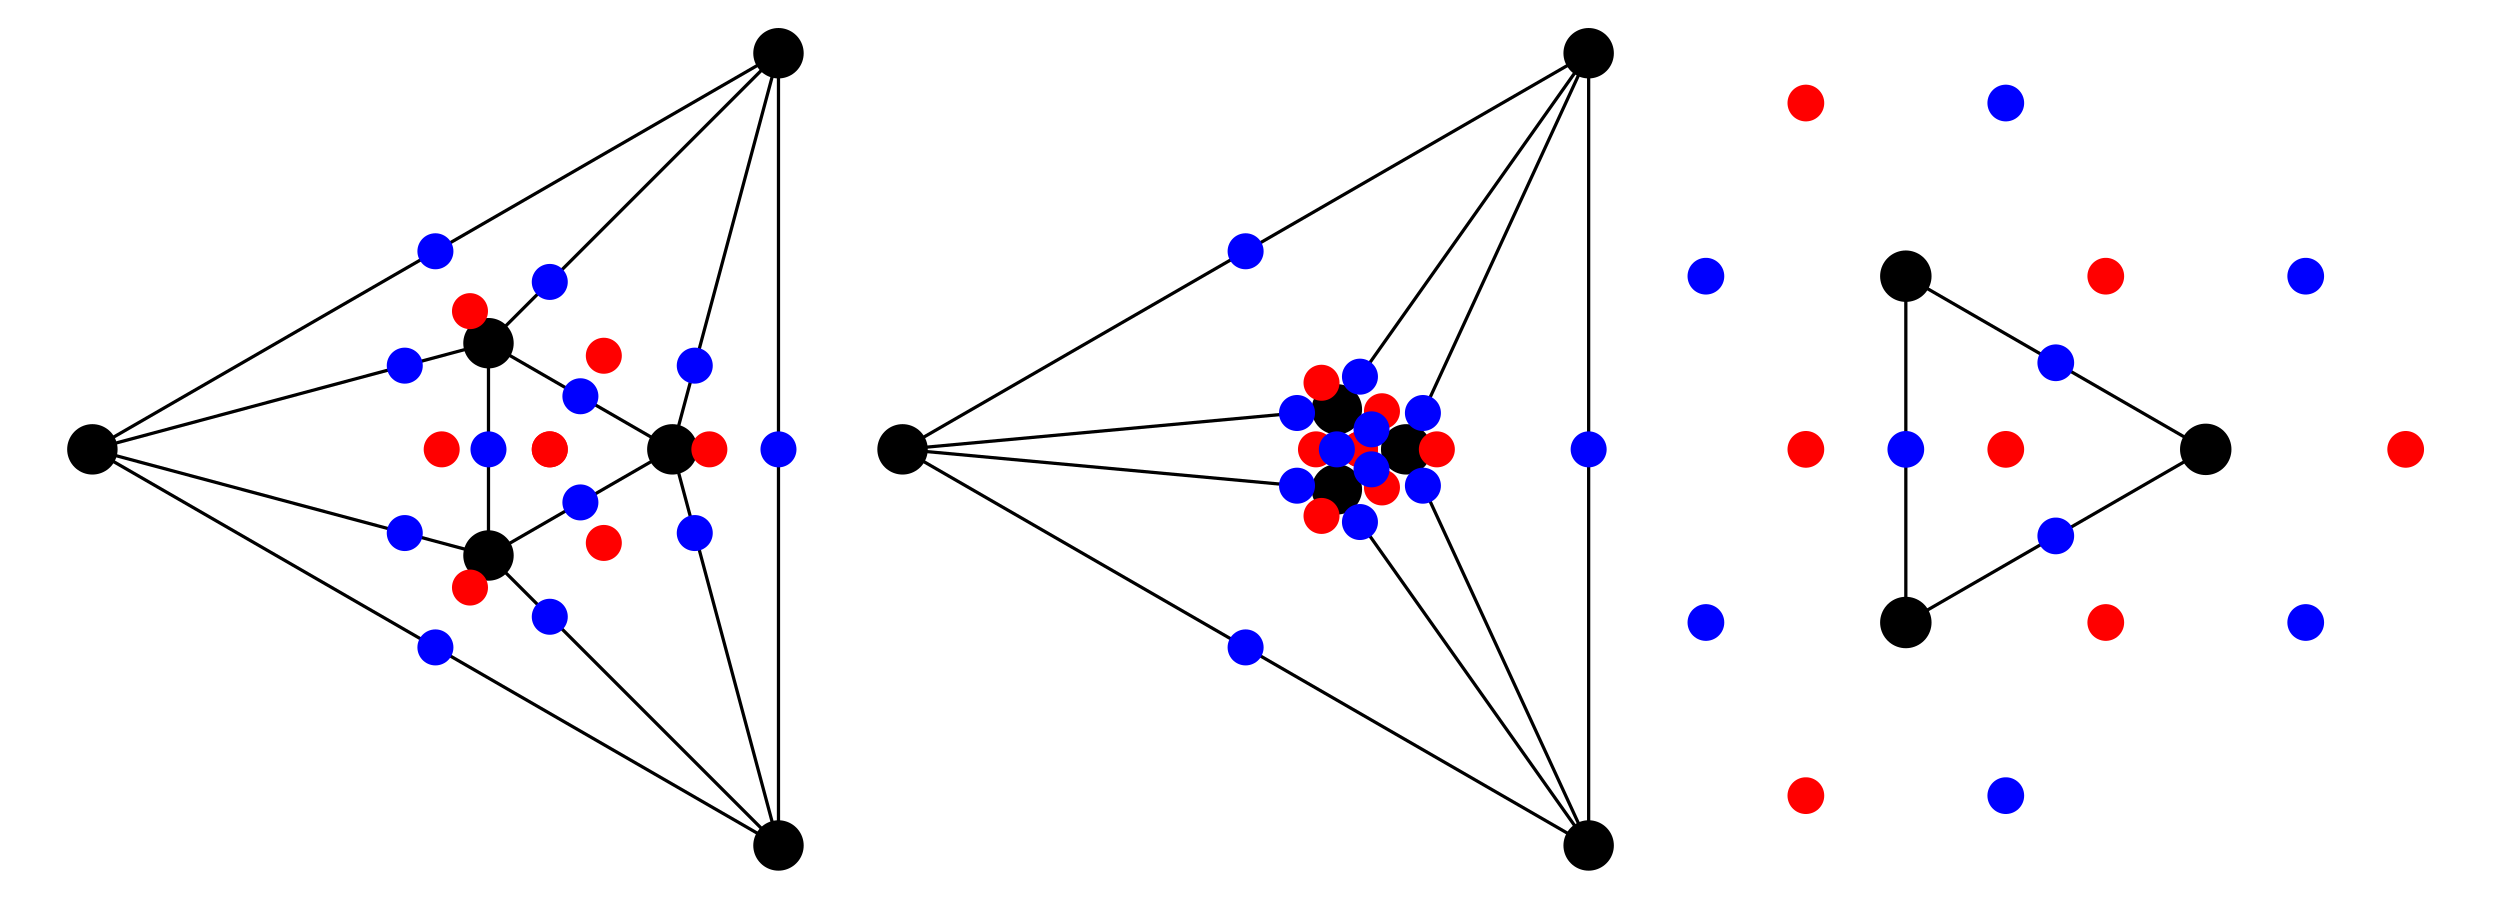 <?xml version="1.0" encoding="UTF-8"?>
<svg xmlns="http://www.w3.org/2000/svg" xmlns:xlink="http://www.w3.org/1999/xlink" width="379.88" height="137.06" viewBox="0 0 379.88 137.06">
<path fill="none" stroke-width="5" stroke-linecap="round" stroke-linejoin="round" stroke="rgb(0%, 0%, 0%)" stroke-opacity="1" stroke-miterlimit="10" d="M 129.32 685.307 L 737.289 522.401 " transform="matrix(0.099, 0, 0, -0.099, 1.234, 136.126)"/>
<path fill="none" stroke-width="5" stroke-linecap="round" stroke-linejoin="round" stroke="rgb(0%, 0%, 0%)" stroke-opacity="1" stroke-miterlimit="10" d="M 129.32 685.307 L 737.289 848.253 " transform="matrix(0.099, 0, 0, -0.099, 1.234, 136.126)"/>
<path fill="none" stroke-width="5" stroke-linecap="round" stroke-linejoin="round" stroke="rgb(0%, 0%, 0%)" stroke-opacity="1" stroke-miterlimit="10" d="M 129.32 685.307 L 1182.392 77.338 " transform="matrix(0.099, 0, 0, -0.099, 1.234, 136.126)"/>
<path fill="none" stroke-width="5" stroke-linecap="round" stroke-linejoin="round" stroke="rgb(0%, 0%, 0%)" stroke-opacity="1" stroke-miterlimit="10" d="M 129.32 685.307 L 1182.392 1293.316 " transform="matrix(0.099, 0, 0, -0.099, 1.234, 136.126)"/>
<path fill="none" stroke-width="5" stroke-linecap="round" stroke-linejoin="round" stroke="rgb(0%, 0%, 0%)" stroke-opacity="1" stroke-miterlimit="10" d="M 737.289 522.401 L 737.289 848.253 " transform="matrix(0.099, 0, 0, -0.099, 1.234, 136.126)"/>
<path fill="none" stroke-width="5" stroke-linecap="round" stroke-linejoin="round" stroke="rgb(0%, 0%, 0%)" stroke-opacity="1" stroke-miterlimit="10" d="M 737.289 522.401 L 1182.392 77.338 " transform="matrix(0.099, 0, 0, -0.099, 1.234, 136.126)"/>
<path fill="none" stroke-width="5" stroke-linecap="round" stroke-linejoin="round" stroke="rgb(0%, 0%, 0%)" stroke-opacity="1" stroke-miterlimit="10" d="M 737.289 522.401 L 1019.485 685.307 " transform="matrix(0.099, 0, 0, -0.099, 1.234, 136.126)"/>
<path fill="none" stroke-width="5" stroke-linecap="round" stroke-linejoin="round" stroke="rgb(0%, 0%, 0%)" stroke-opacity="1" stroke-miterlimit="10" d="M 737.289 848.253 L 1182.392 1293.316 " transform="matrix(0.099, 0, 0, -0.099, 1.234, 136.126)"/>
<path fill="none" stroke-width="5" stroke-linecap="round" stroke-linejoin="round" stroke="rgb(0%, 0%, 0%)" stroke-opacity="1" stroke-miterlimit="10" d="M 737.289 848.253 L 1019.485 685.307 " transform="matrix(0.099, 0, 0, -0.099, 1.234, 136.126)"/>
<path fill="none" stroke-width="5" stroke-linecap="round" stroke-linejoin="round" stroke="rgb(0%, 0%, 0%)" stroke-opacity="1" stroke-miterlimit="10" d="M 1182.392 77.338 L 1182.392 1293.316 " transform="matrix(0.099, 0, 0, -0.099, 1.234, 136.126)"/>
<path fill="none" stroke-width="5" stroke-linecap="round" stroke-linejoin="round" stroke="rgb(0%, 0%, 0%)" stroke-opacity="1" stroke-miterlimit="10" d="M 1182.392 77.338 L 1019.485 685.307 " transform="matrix(0.099, 0, 0, -0.099, 1.234, 136.126)"/>
<path fill="none" stroke-width="5" stroke-linecap="round" stroke-linejoin="round" stroke="rgb(0%, 0%, 0%)" stroke-opacity="1" stroke-miterlimit="10" d="M 1182.392 1293.316 L 1019.485 685.307 " transform="matrix(0.099, 0, 0, -0.099, 1.234, 136.126)"/>
<path fill="none" stroke-width="77.402" stroke-linecap="round" stroke-linejoin="round" stroke="rgb(0%, 0%, 0%)" stroke-opacity="1" stroke-miterlimit="10" d="M 129.32 685.307 L 129.32 685.307 " transform="matrix(0.099, 0, 0, -0.099, 1.234, 136.126)"/>
<path fill="none" stroke-width="77.402" stroke-linecap="round" stroke-linejoin="round" stroke="rgb(0%, 0%, 0%)" stroke-opacity="1" stroke-miterlimit="10" d="M 737.289 522.401 L 737.289 522.401 " transform="matrix(0.099, 0, 0, -0.099, 1.234, 136.126)"/>
<path fill="none" stroke-width="77.402" stroke-linecap="round" stroke-linejoin="round" stroke="rgb(0%, 0%, 0%)" stroke-opacity="1" stroke-miterlimit="10" d="M 737.289 848.253 L 737.289 848.253 " transform="matrix(0.099, 0, 0, -0.099, 1.234, 136.126)"/>
<path fill="none" stroke-width="77.402" stroke-linecap="round" stroke-linejoin="round" stroke="rgb(0%, 0%, 0%)" stroke-opacity="1" stroke-miterlimit="10" d="M 1182.392 77.338 L 1182.392 77.338 " transform="matrix(0.099, 0, 0, -0.099, 1.234, 136.126)"/>
<path fill="none" stroke-width="77.402" stroke-linecap="round" stroke-linejoin="round" stroke="rgb(0%, 0%, 0%)" stroke-opacity="1" stroke-miterlimit="10" d="M 1182.392 1293.316 L 1182.392 1293.316 " transform="matrix(0.099, 0, 0, -0.099, 1.234, 136.126)"/>
<path fill="none" stroke-width="77.402" stroke-linecap="round" stroke-linejoin="round" stroke="rgb(0%, 0%, 0%)" stroke-opacity="1" stroke-miterlimit="10" d="M 1019.485 685.307 L 1019.485 685.307 " transform="matrix(0.099, 0, 0, -0.099, 1.234, 136.126)"/>
<path fill="none" stroke-width="55.287" stroke-linecap="round" stroke-linejoin="round" stroke="rgb(100%, 0%, 0%)" stroke-opacity="1" stroke-miterlimit="10" d="M 831.368 685.307 L 831.368 685.307 " transform="matrix(0.099, 0, 0, -0.099, 1.234, 136.126)"/>
<path fill="none" stroke-width="55.287" stroke-linecap="round" stroke-linejoin="round" stroke="rgb(100%, 0%, 0%)" stroke-opacity="1" stroke-miterlimit="10" d="M 831.368 685.307 L 831.368 685.307 " transform="matrix(0.099, 0, 0, -0.099, 1.234, 136.126)"/>
<path fill="none" stroke-width="55.287" stroke-linecap="round" stroke-linejoin="round" stroke="rgb(100%, 0%, 0%)" stroke-opacity="1" stroke-miterlimit="10" d="M 914.316 828.981 L 914.316 828.981 " transform="matrix(0.099, 0, 0, -0.099, 1.234, 136.126)"/>
<path fill="none" stroke-width="55.287" stroke-linecap="round" stroke-linejoin="round" stroke="rgb(100%, 0%, 0%)" stroke-opacity="1" stroke-miterlimit="10" d="M 665.472 685.307 L 665.472 685.307 " transform="matrix(0.099, 0, 0, -0.099, 1.234, 136.126)"/>
<path fill="none" stroke-width="55.287" stroke-linecap="round" stroke-linejoin="round" stroke="rgb(100%, 0%, 0%)" stroke-opacity="1" stroke-miterlimit="10" d="M 914.316 541.672 L 914.316 541.672 " transform="matrix(0.099, 0, 0, -0.099, 1.234, 136.126)"/>
<path fill="none" stroke-width="55.287" stroke-linecap="round" stroke-linejoin="round" stroke="rgb(100%, 0%, 0%)" stroke-opacity="1" stroke-miterlimit="10" d="M 708.893 897.455 L 708.893 897.455 " transform="matrix(0.099, 0, 0, -0.099, 1.234, 136.126)"/>
<path fill="none" stroke-width="55.287" stroke-linecap="round" stroke-linejoin="round" stroke="rgb(100%, 0%, 0%)" stroke-opacity="1" stroke-miterlimit="10" d="M 708.893 473.198 L 708.893 473.198 " transform="matrix(0.099, 0, 0, -0.099, 1.234, 136.126)"/>
<path fill="none" stroke-width="55.287" stroke-linecap="round" stroke-linejoin="round" stroke="rgb(100%, 0%, 0%)" stroke-opacity="1" stroke-miterlimit="10" d="M 1076.318 685.307 L 1076.318 685.307 " transform="matrix(0.099, 0, 0, -0.099, 1.234, 136.126)"/>
<path fill="none" stroke-width="55.287" stroke-linecap="round" stroke-linejoin="round" stroke="rgb(0%, 0%, 100%)" stroke-opacity="1" stroke-miterlimit="10" d="M 608.797 556.854 L 608.797 556.854 " transform="matrix(0.099, 0, 0, -0.099, 1.234, 136.126)"/>
<path fill="none" stroke-width="55.287" stroke-linecap="round" stroke-linejoin="round" stroke="rgb(0%, 0%, 100%)" stroke-opacity="1" stroke-miterlimit="10" d="M 608.797 813.799 L 608.797 813.799 " transform="matrix(0.099, 0, 0, -0.099, 1.234, 136.126)"/>
<path fill="none" stroke-width="55.287" stroke-linecap="round" stroke-linejoin="round" stroke="rgb(0%, 0%, 100%)" stroke-opacity="1" stroke-miterlimit="10" d="M 655.836 381.322 L 655.836 381.322 " transform="matrix(0.099, 0, 0, -0.099, 1.234, 136.126)"/>
<path fill="none" stroke-width="55.287" stroke-linecap="round" stroke-linejoin="round" stroke="rgb(0%, 0%, 100%)" stroke-opacity="1" stroke-miterlimit="10" d="M 655.836 989.331 L 655.836 989.331 " transform="matrix(0.099, 0, 0, -0.099, 1.234, 136.126)"/>
<path fill="none" stroke-width="55.287" stroke-linecap="round" stroke-linejoin="round" stroke="rgb(0%, 0%, 100%)" stroke-opacity="1" stroke-miterlimit="10" d="M 737.289 685.307 L 737.289 685.307 " transform="matrix(0.099, 0, 0, -0.099, 1.234, 136.126)"/>
<path fill="none" stroke-width="55.287" stroke-linecap="round" stroke-linejoin="round" stroke="rgb(0%, 0%, 100%)" stroke-opacity="1" stroke-miterlimit="10" d="M 831.368 428.362 L 831.368 428.362 " transform="matrix(0.099, 0, 0, -0.099, 1.234, 136.126)"/>
<path fill="none" stroke-width="55.287" stroke-linecap="round" stroke-linejoin="round" stroke="rgb(0%, 0%, 100%)" stroke-opacity="1" stroke-miterlimit="10" d="M 878.368 603.854 L 878.368 603.854 " transform="matrix(0.099, 0, 0, -0.099, 1.234, 136.126)"/>
<path fill="none" stroke-width="55.287" stroke-linecap="round" stroke-linejoin="round" stroke="rgb(0%, 0%, 100%)" stroke-opacity="1" stroke-miterlimit="10" d="M 831.368 942.292 L 831.368 942.292 " transform="matrix(0.099, 0, 0, -0.099, 1.234, 136.126)"/>
<path fill="none" stroke-width="55.287" stroke-linecap="round" stroke-linejoin="round" stroke="rgb(0%, 0%, 100%)" stroke-opacity="1" stroke-miterlimit="10" d="M 878.368 766.8 L 878.368 766.8 " transform="matrix(0.099, 0, 0, -0.099, 1.234, 136.126)"/>
<path fill="none" stroke-width="55.287" stroke-linecap="round" stroke-linejoin="round" stroke="rgb(0%, 0%, 100%)" stroke-opacity="1" stroke-miterlimit="10" d="M 1182.392 685.307 L 1182.392 685.307 " transform="matrix(0.099, 0, 0, -0.099, 1.234, 136.126)"/>
<path fill="none" stroke-width="55.287" stroke-linecap="round" stroke-linejoin="round" stroke="rgb(0%, 0%, 100%)" stroke-opacity="1" stroke-miterlimit="10" d="M 1053.899 556.854 L 1053.899 556.854 " transform="matrix(0.099, 0, 0, -0.099, 1.234, 136.126)"/>
<path fill="none" stroke-width="55.287" stroke-linecap="round" stroke-linejoin="round" stroke="rgb(0%, 0%, 100%)" stroke-opacity="1" stroke-miterlimit="10" d="M 1053.899 813.799 L 1053.899 813.799 " transform="matrix(0.099, 0, 0, -0.099, 1.234, 136.126)"/>
<path fill="none" stroke-width="5" stroke-linecap="round" stroke-linejoin="round" stroke="rgb(0%, 0%, 0%)" stroke-opacity="1" stroke-miterlimit="10" d="M 1372.829 685.307 L 2039.44 623.912 " transform="matrix(0.099, 0, 0, -0.099, 1.234, 136.126)"/>
<path fill="none" stroke-width="5" stroke-linecap="round" stroke-linejoin="round" stroke="rgb(0%, 0%, 0%)" stroke-opacity="1" stroke-miterlimit="10" d="M 1372.829 685.307 L 2039.44 746.741 " transform="matrix(0.099, 0, 0, -0.099, 1.234, 136.126)"/>
<path fill="none" stroke-width="5" stroke-linecap="round" stroke-linejoin="round" stroke="rgb(0%, 0%, 0%)" stroke-opacity="1" stroke-miterlimit="10" d="M 1372.829 685.307 L 2425.901 77.338 " transform="matrix(0.099, 0, 0, -0.099, 1.234, 136.126)"/>
<path fill="none" stroke-width="5" stroke-linecap="round" stroke-linejoin="round" stroke="rgb(0%, 0%, 0%)" stroke-opacity="1" stroke-miterlimit="10" d="M 1372.829 685.307 L 2425.901 1293.316 " transform="matrix(0.099, 0, 0, -0.099, 1.234, 136.126)"/>
<path fill="none" stroke-width="5" stroke-linecap="round" stroke-linejoin="round" stroke="rgb(0%, 0%, 0%)" stroke-opacity="1" stroke-miterlimit="10" d="M 2039.44 623.912 L 2039.44 746.741 " transform="matrix(0.099, 0, 0, -0.099, 1.234, 136.126)"/>
<path fill="none" stroke-width="5" stroke-linecap="round" stroke-linejoin="round" stroke="rgb(0%, 0%, 0%)" stroke-opacity="1" stroke-miterlimit="10" d="M 2039.44 623.912 L 2425.901 77.338 " transform="matrix(0.099, 0, 0, -0.099, 1.234, 136.126)"/>
<path fill="none" stroke-width="5" stroke-linecap="round" stroke-linejoin="round" stroke="rgb(0%, 0%, 0%)" stroke-opacity="1" stroke-miterlimit="10" d="M 2039.44 623.912 L 2145.829 685.307 " transform="matrix(0.099, 0, 0, -0.099, 1.234, 136.126)"/>
<path fill="none" stroke-width="5" stroke-linecap="round" stroke-linejoin="round" stroke="rgb(0%, 0%, 0%)" stroke-opacity="1" stroke-miterlimit="10" d="M 2039.44 746.741 L 2425.901 1293.316 " transform="matrix(0.099, 0, 0, -0.099, 1.234, 136.126)"/>
<path fill="none" stroke-width="5" stroke-linecap="round" stroke-linejoin="round" stroke="rgb(0%, 0%, 0%)" stroke-opacity="1" stroke-miterlimit="10" d="M 2039.44 746.741 L 2145.829 685.307 " transform="matrix(0.099, 0, 0, -0.099, 1.234, 136.126)"/>
<path fill="none" stroke-width="5" stroke-linecap="round" stroke-linejoin="round" stroke="rgb(0%, 0%, 0%)" stroke-opacity="1" stroke-miterlimit="10" d="M 2425.901 77.338 L 2425.901 1293.316 " transform="matrix(0.099, 0, 0, -0.099, 1.234, 136.126)"/>
<path fill="none" stroke-width="5" stroke-linecap="round" stroke-linejoin="round" stroke="rgb(0%, 0%, 0%)" stroke-opacity="1" stroke-miterlimit="10" d="M 2425.901 77.338 L 2145.829 685.307 " transform="matrix(0.099, 0, 0, -0.099, 1.234, 136.126)"/>
<path fill="none" stroke-width="5" stroke-linecap="round" stroke-linejoin="round" stroke="rgb(0%, 0%, 0%)" stroke-opacity="1" stroke-miterlimit="10" d="M 2425.901 1293.316 L 2145.829 685.307 " transform="matrix(0.099, 0, 0, -0.099, 1.234, 136.126)"/>
<path fill="none" stroke-width="77.402" stroke-linecap="round" stroke-linejoin="round" stroke="rgb(0%, 0%, 0%)" stroke-opacity="1" stroke-miterlimit="10" d="M 1372.829 685.307 L 1372.829 685.307 " transform="matrix(0.099, 0, 0, -0.099, 1.234, 136.126)"/>
<path fill="none" stroke-width="77.402" stroke-linecap="round" stroke-linejoin="round" stroke="rgb(0%, 0%, 0%)" stroke-opacity="1" stroke-miterlimit="10" d="M 2039.44 623.912 L 2039.44 623.912 " transform="matrix(0.099, 0, 0, -0.099, 1.234, 136.126)"/>
<path fill="none" stroke-width="77.402" stroke-linecap="round" stroke-linejoin="round" stroke="rgb(0%, 0%, 0%)" stroke-opacity="1" stroke-miterlimit="10" d="M 2039.44 746.741 L 2039.44 746.741 " transform="matrix(0.099, 0, 0, -0.099, 1.234, 136.126)"/>
<path fill="none" stroke-width="77.402" stroke-linecap="round" stroke-linejoin="round" stroke="rgb(0%, 0%, 0%)" stroke-opacity="1" stroke-miterlimit="10" d="M 2425.901 77.338 L 2425.901 77.338 " transform="matrix(0.099, 0, 0, -0.099, 1.234, 136.126)"/>
<path fill="none" stroke-width="77.402" stroke-linecap="round" stroke-linejoin="round" stroke="rgb(0%, 0%, 0%)" stroke-opacity="1" stroke-miterlimit="10" d="M 2425.901 1293.316 L 2425.901 1293.316 " transform="matrix(0.099, 0, 0, -0.099, 1.234, 136.126)"/>
<path fill="none" stroke-width="77.402" stroke-linecap="round" stroke-linejoin="round" stroke="rgb(0%, 0%, 0%)" stroke-opacity="1" stroke-miterlimit="10" d="M 2145.829 685.307 L 2145.829 685.307 " transform="matrix(0.099, 0, 0, -0.099, 1.234, 136.126)"/>
<path fill="none" stroke-width="55.287" stroke-linecap="round" stroke-linejoin="round" stroke="rgb(100%, 0%, 0%)" stroke-opacity="1" stroke-miterlimit="10" d="M 2074.877 685.307 L 2074.877 685.307 " transform="matrix(0.099, 0, 0, -0.099, 1.234, 136.126)"/>
<path fill="none" stroke-width="55.287" stroke-linecap="round" stroke-linejoin="round" stroke="rgb(100%, 0%, 0%)" stroke-opacity="1" stroke-miterlimit="10" d="M 2074.877 685.307 L 2074.877 685.307 " transform="matrix(0.099, 0, 0, -0.099, 1.234, 136.126)"/>
<path fill="none" stroke-width="55.287" stroke-linecap="round" stroke-linejoin="round" stroke="rgb(100%, 0%, 0%)" stroke-opacity="1" stroke-miterlimit="10" d="M 2108.662 743.791 L 2108.662 743.791 " transform="matrix(0.099, 0, 0, -0.099, 1.234, 136.126)"/>
<path fill="none" stroke-width="55.287" stroke-linecap="round" stroke-linejoin="round" stroke="rgb(100%, 0%, 0%)" stroke-opacity="1" stroke-miterlimit="10" d="M 2007.386 685.307 L 2007.386 685.307 " transform="matrix(0.099, 0, 0, -0.099, 1.234, 136.126)"/>
<path fill="none" stroke-width="55.287" stroke-linecap="round" stroke-linejoin="round" stroke="rgb(100%, 0%, 0%)" stroke-opacity="1" stroke-miterlimit="10" d="M 2108.662 626.862 L 2108.662 626.862 " transform="matrix(0.099, 0, 0, -0.099, 1.234, 136.126)"/>
<path fill="none" stroke-width="55.287" stroke-linecap="round" stroke-linejoin="round" stroke="rgb(100%, 0%, 0%)" stroke-opacity="1" stroke-miterlimit="10" d="M 2015.882 787.527 L 2015.882 787.527 " transform="matrix(0.099, 0, 0, -0.099, 1.234, 136.126)"/>
<path fill="none" stroke-width="55.287" stroke-linecap="round" stroke-linejoin="round" stroke="rgb(100%, 0%, 0%)" stroke-opacity="1" stroke-miterlimit="10" d="M 2015.882 583.127 L 2015.882 583.127 " transform="matrix(0.099, 0, 0, -0.099, 1.234, 136.126)"/>
<path fill="none" stroke-width="55.287" stroke-linecap="round" stroke-linejoin="round" stroke="rgb(100%, 0%, 0%)" stroke-opacity="1" stroke-miterlimit="10" d="M 2192.908 685.307 L 2192.908 685.307 " transform="matrix(0.099, 0, 0, -0.099, 1.234, 136.126)"/>
<path fill="none" stroke-width="55.287" stroke-linecap="round" stroke-linejoin="round" stroke="rgb(0%, 0%, 100%)" stroke-opacity="1" stroke-miterlimit="10" d="M 1978.282 629.537 L 1978.282 629.537 " transform="matrix(0.099, 0, 0, -0.099, 1.234, 136.126)"/>
<path fill="none" stroke-width="55.287" stroke-linecap="round" stroke-linejoin="round" stroke="rgb(0%, 0%, 100%)" stroke-opacity="1" stroke-miterlimit="10" d="M 1978.282 741.117 L 1978.282 741.117 " transform="matrix(0.099, 0, 0, -0.099, 1.234, 136.126)"/>
<path fill="none" stroke-width="55.287" stroke-linecap="round" stroke-linejoin="round" stroke="rgb(0%, 0%, 100%)" stroke-opacity="1" stroke-miterlimit="10" d="M 1899.385 381.322 L 1899.385 381.322 " transform="matrix(0.099, 0, 0, -0.099, 1.234, 136.126)"/>
<path fill="none" stroke-width="55.287" stroke-linecap="round" stroke-linejoin="round" stroke="rgb(0%, 0%, 100%)" stroke-opacity="1" stroke-miterlimit="10" d="M 1899.385 989.331 L 1899.385 989.331 " transform="matrix(0.099, 0, 0, -0.099, 1.234, 136.126)"/>
<path fill="none" stroke-width="55.287" stroke-linecap="round" stroke-linejoin="round" stroke="rgb(0%, 0%, 100%)" stroke-opacity="1" stroke-miterlimit="10" d="M 2039.44 685.307 L 2039.44 685.307 " transform="matrix(0.099, 0, 0, -0.099, 1.234, 136.126)"/>
<path fill="none" stroke-width="55.287" stroke-linecap="round" stroke-linejoin="round" stroke="rgb(0%, 0%, 100%)" stroke-opacity="1" stroke-miterlimit="10" d="M 2074.877 573.766 L 2074.877 573.766 " transform="matrix(0.099, 0, 0, -0.099, 1.234, 136.126)"/>
<path fill="none" stroke-width="55.287" stroke-linecap="round" stroke-linejoin="round" stroke="rgb(0%, 0%, 100%)" stroke-opacity="1" stroke-miterlimit="10" d="M 2092.615 654.629 L 2092.615 654.629 " transform="matrix(0.099, 0, 0, -0.099, 1.234, 136.126)"/>
<path fill="none" stroke-width="55.287" stroke-linecap="round" stroke-linejoin="round" stroke="rgb(0%, 0%, 100%)" stroke-opacity="1" stroke-miterlimit="10" d="M 2074.877 796.887 L 2074.877 796.887 " transform="matrix(0.099, 0, 0, -0.099, 1.234, 136.126)"/>
<path fill="none" stroke-width="55.287" stroke-linecap="round" stroke-linejoin="round" stroke="rgb(0%, 0%, 100%)" stroke-opacity="1" stroke-miterlimit="10" d="M 2092.615 716.024 L 2092.615 716.024 " transform="matrix(0.099, 0, 0, -0.099, 1.234, 136.126)"/>
<path fill="none" stroke-width="55.287" stroke-linecap="round" stroke-linejoin="round" stroke="rgb(0%, 0%, 100%)" stroke-opacity="1" stroke-miterlimit="10" d="M 2425.901 685.307 L 2425.901 685.307 " transform="matrix(0.099, 0, 0, -0.099, 1.234, 136.126)"/>
<path fill="none" stroke-width="55.287" stroke-linecap="round" stroke-linejoin="round" stroke="rgb(0%, 0%, 100%)" stroke-opacity="1" stroke-miterlimit="10" d="M 2171.512 629.537 L 2171.512 629.537 " transform="matrix(0.099, 0, 0, -0.099, 1.234, 136.126)"/>
<path fill="none" stroke-width="55.287" stroke-linecap="round" stroke-linejoin="round" stroke="rgb(0%, 0%, 100%)" stroke-opacity="1" stroke-miterlimit="10" d="M 2171.512 741.117 L 2171.512 741.117 " transform="matrix(0.099, 0, 0, -0.099, 1.234, 136.126)"/>
<path fill="none" stroke-width="5" stroke-linecap="round" stroke-linejoin="round" stroke="rgb(0%, 0%, 0%)" stroke-opacity="1" stroke-miterlimit="10" d="M 2912.733 419.552 L 2912.733 419.552 " transform="matrix(0.099, 0, 0, -0.099, 1.234, 136.126)"/>
<path fill="none" stroke-width="5" stroke-linecap="round" stroke-linejoin="round" stroke="rgb(0%, 0%, 0%)" stroke-opacity="1" stroke-miterlimit="10" d="M 2912.733 951.102 L 2912.733 951.102 " transform="matrix(0.099, 0, 0, -0.099, 1.234, 136.126)"/>
<path fill="none" stroke-width="5" stroke-linecap="round" stroke-linejoin="round" stroke="rgb(0%, 0%, 0%)" stroke-opacity="1" stroke-miterlimit="10" d="M 2912.733 419.552 L 2912.733 951.102 " transform="matrix(0.099, 0, 0, -0.099, 1.234, 136.126)"/>
<path fill="none" stroke-width="5" stroke-linecap="round" stroke-linejoin="round" stroke="rgb(0%, 0%, 0%)" stroke-opacity="1" stroke-miterlimit="10" d="M 2912.733 419.552 L 2912.733 419.552 " transform="matrix(0.099, 0, 0, -0.099, 1.234, 136.126)"/>
<path fill="none" stroke-width="5" stroke-linecap="round" stroke-linejoin="round" stroke="rgb(0%, 0%, 0%)" stroke-opacity="1" stroke-miterlimit="10" d="M 2912.733 419.552 L 3373.056 685.307 " transform="matrix(0.099, 0, 0, -0.099, 1.234, 136.126)"/>
<path fill="none" stroke-width="5" stroke-linecap="round" stroke-linejoin="round" stroke="rgb(0%, 0%, 0%)" stroke-opacity="1" stroke-miterlimit="10" d="M 2912.733 951.102 L 2912.733 951.102 " transform="matrix(0.099, 0, 0, -0.099, 1.234, 136.126)"/>
<path fill="none" stroke-width="5" stroke-linecap="round" stroke-linejoin="round" stroke="rgb(0%, 0%, 0%)" stroke-opacity="1" stroke-miterlimit="10" d="M 2912.733 951.102 L 3373.056 685.307 " transform="matrix(0.099, 0, 0, -0.099, 1.234, 136.126)"/>
<path fill="none" stroke-width="5" stroke-linecap="round" stroke-linejoin="round" stroke="rgb(0%, 0%, 0%)" stroke-opacity="1" stroke-miterlimit="10" d="M 3373.056 685.307 L 3373.056 685.307 " transform="matrix(0.099, 0, 0, -0.099, 1.234, 136.126)"/>
<path fill="none" stroke-width="5" stroke-linecap="round" stroke-linejoin="round" stroke="rgb(0%, 0%, 0%)" stroke-opacity="1" stroke-miterlimit="10" d="M 3373.056 685.307 L 3373.056 685.307 " transform="matrix(0.099, 0, 0, -0.099, 1.234, 136.126)"/>
<path fill="none" stroke-width="78.946" stroke-linecap="round" stroke-linejoin="round" stroke="rgb(0%, 0%, 0%)" stroke-opacity="1" stroke-miterlimit="10" d="M 2912.733 419.552 L 2912.733 419.552 " transform="matrix(0.099, 0, 0, -0.099, 1.234, 136.126)"/>
<path fill="none" stroke-width="78.946" stroke-linecap="round" stroke-linejoin="round" stroke="rgb(0%, 0%, 0%)" stroke-opacity="1" stroke-miterlimit="10" d="M 2912.733 951.102 L 2912.733 951.102 " transform="matrix(0.099, 0, 0, -0.099, 1.234, 136.126)"/>
<path fill="none" stroke-width="78.946" stroke-linecap="round" stroke-linejoin="round" stroke="rgb(0%, 0%, 0%)" stroke-opacity="1" stroke-miterlimit="10" d="M 3373.056 685.307 L 3373.056 685.307 " transform="matrix(0.099, 0, 0, -0.099, 1.234, 136.126)"/>
<path fill="none" stroke-width="56.39" stroke-linecap="round" stroke-linejoin="round" stroke="rgb(100%, 0%, 0%)" stroke-opacity="1" stroke-miterlimit="10" d="M 3066.161 685.307 L 3066.161 685.307 " transform="matrix(0.099, 0, 0, -0.099, 1.234, 136.126)"/>
<path fill="none" stroke-width="56.39" stroke-linecap="round" stroke-linejoin="round" stroke="rgb(100%, 0%, 0%)" stroke-opacity="1" stroke-miterlimit="10" d="M 3219.628 951.102 L 3219.628 951.102 " transform="matrix(0.099, 0, 0, -0.099, 1.234, 136.126)"/>
<path fill="none" stroke-width="56.39" stroke-linecap="round" stroke-linejoin="round" stroke="rgb(100%, 0%, 0%)" stroke-opacity="1" stroke-miterlimit="10" d="M 2759.305 685.307 L 2759.305 685.307 " transform="matrix(0.099, 0, 0, -0.099, 1.234, 136.126)"/>
<path fill="none" stroke-width="56.39" stroke-linecap="round" stroke-linejoin="round" stroke="rgb(100%, 0%, 0%)" stroke-opacity="1" stroke-miterlimit="10" d="M 3219.628 419.552 L 3219.628 419.552 " transform="matrix(0.099, 0, 0, -0.099, 1.234, 136.126)"/>
<path fill="none" stroke-width="56.39" stroke-linecap="round" stroke-linejoin="round" stroke="rgb(100%, 0%, 0%)" stroke-opacity="1" stroke-miterlimit="10" d="M 2759.305 1216.857 L 2759.305 1216.857 " transform="matrix(0.099, 0, 0, -0.099, 1.234, 136.126)"/>
<path fill="none" stroke-width="56.39" stroke-linecap="round" stroke-linejoin="round" stroke="rgb(100%, 0%, 0%)" stroke-opacity="1" stroke-miterlimit="10" d="M 2759.305 153.796 L 2759.305 153.796 " transform="matrix(0.099, 0, 0, -0.099, 1.234, 136.126)"/>
<path fill="none" stroke-width="56.39" stroke-linecap="round" stroke-linejoin="round" stroke="rgb(100%, 0%, 0%)" stroke-opacity="1" stroke-miterlimit="10" d="M 3679.951 685.307 L 3679.951 685.307 " transform="matrix(0.099, 0, 0, -0.099, 1.234, 136.126)"/>
<path fill="none" stroke-width="56.39" stroke-linecap="round" stroke-linejoin="round" stroke="rgb(0%, 0%, 100%)" stroke-opacity="1" stroke-miterlimit="10" d="M 2605.877 419.552 L 2605.877 419.552 " transform="matrix(0.099, 0, 0, -0.099, 1.234, 136.126)"/>
<path fill="none" stroke-width="56.39" stroke-linecap="round" stroke-linejoin="round" stroke="rgb(0%, 0%, 100%)" stroke-opacity="1" stroke-miterlimit="10" d="M 2605.877 951.102 L 2605.877 951.102 " transform="matrix(0.099, 0, 0, -0.099, 1.234, 136.126)"/>
<path fill="none" stroke-width="56.39" stroke-linecap="round" stroke-linejoin="round" stroke="rgb(0%, 0%, 100%)" stroke-opacity="1" stroke-miterlimit="10" d="M 2912.733 685.307 L 2912.733 685.307 " transform="matrix(0.099, 0, 0, -0.099, 1.234, 136.126)"/>
<path fill="none" stroke-width="56.39" stroke-linecap="round" stroke-linejoin="round" stroke="rgb(0%, 0%, 100%)" stroke-opacity="1" stroke-miterlimit="10" d="M 3066.161 153.796 L 3066.161 153.796 " transform="matrix(0.099, 0, 0, -0.099, 1.234, 136.126)"/>
<path fill="none" stroke-width="56.39" stroke-linecap="round" stroke-linejoin="round" stroke="rgb(0%, 0%, 100%)" stroke-opacity="1" stroke-miterlimit="10" d="M 3142.894 552.449 L 3142.894 552.449 " transform="matrix(0.099, 0, 0, -0.099, 1.234, 136.126)"/>
<path fill="none" stroke-width="56.39" stroke-linecap="round" stroke-linejoin="round" stroke="rgb(0%, 0%, 100%)" stroke-opacity="1" stroke-miterlimit="10" d="M 3066.161 1216.857 L 3066.161 1216.857 " transform="matrix(0.099, 0, 0, -0.099, 1.234, 136.126)"/>
<path fill="none" stroke-width="56.39" stroke-linecap="round" stroke-linejoin="round" stroke="rgb(0%, 0%, 100%)" stroke-opacity="1" stroke-miterlimit="10" d="M 3142.894 818.204 L 3142.894 818.204 " transform="matrix(0.099, 0, 0, -0.099, 1.234, 136.126)"/>
<path fill="none" stroke-width="56.39" stroke-linecap="round" stroke-linejoin="round" stroke="rgb(0%, 0%, 100%)" stroke-opacity="1" stroke-miterlimit="10" d="M 3526.523 419.552 L 3526.523 419.552 " transform="matrix(0.099, 0, 0, -0.099, 1.234, 136.126)"/>
<path fill="none" stroke-width="56.39" stroke-linecap="round" stroke-linejoin="round" stroke="rgb(0%, 0%, 100%)" stroke-opacity="1" stroke-miterlimit="10" d="M 3526.523 951.102 L 3526.523 951.102 " transform="matrix(0.099, 0, 0, -0.099, 1.234, 136.126)"/>
</svg>
